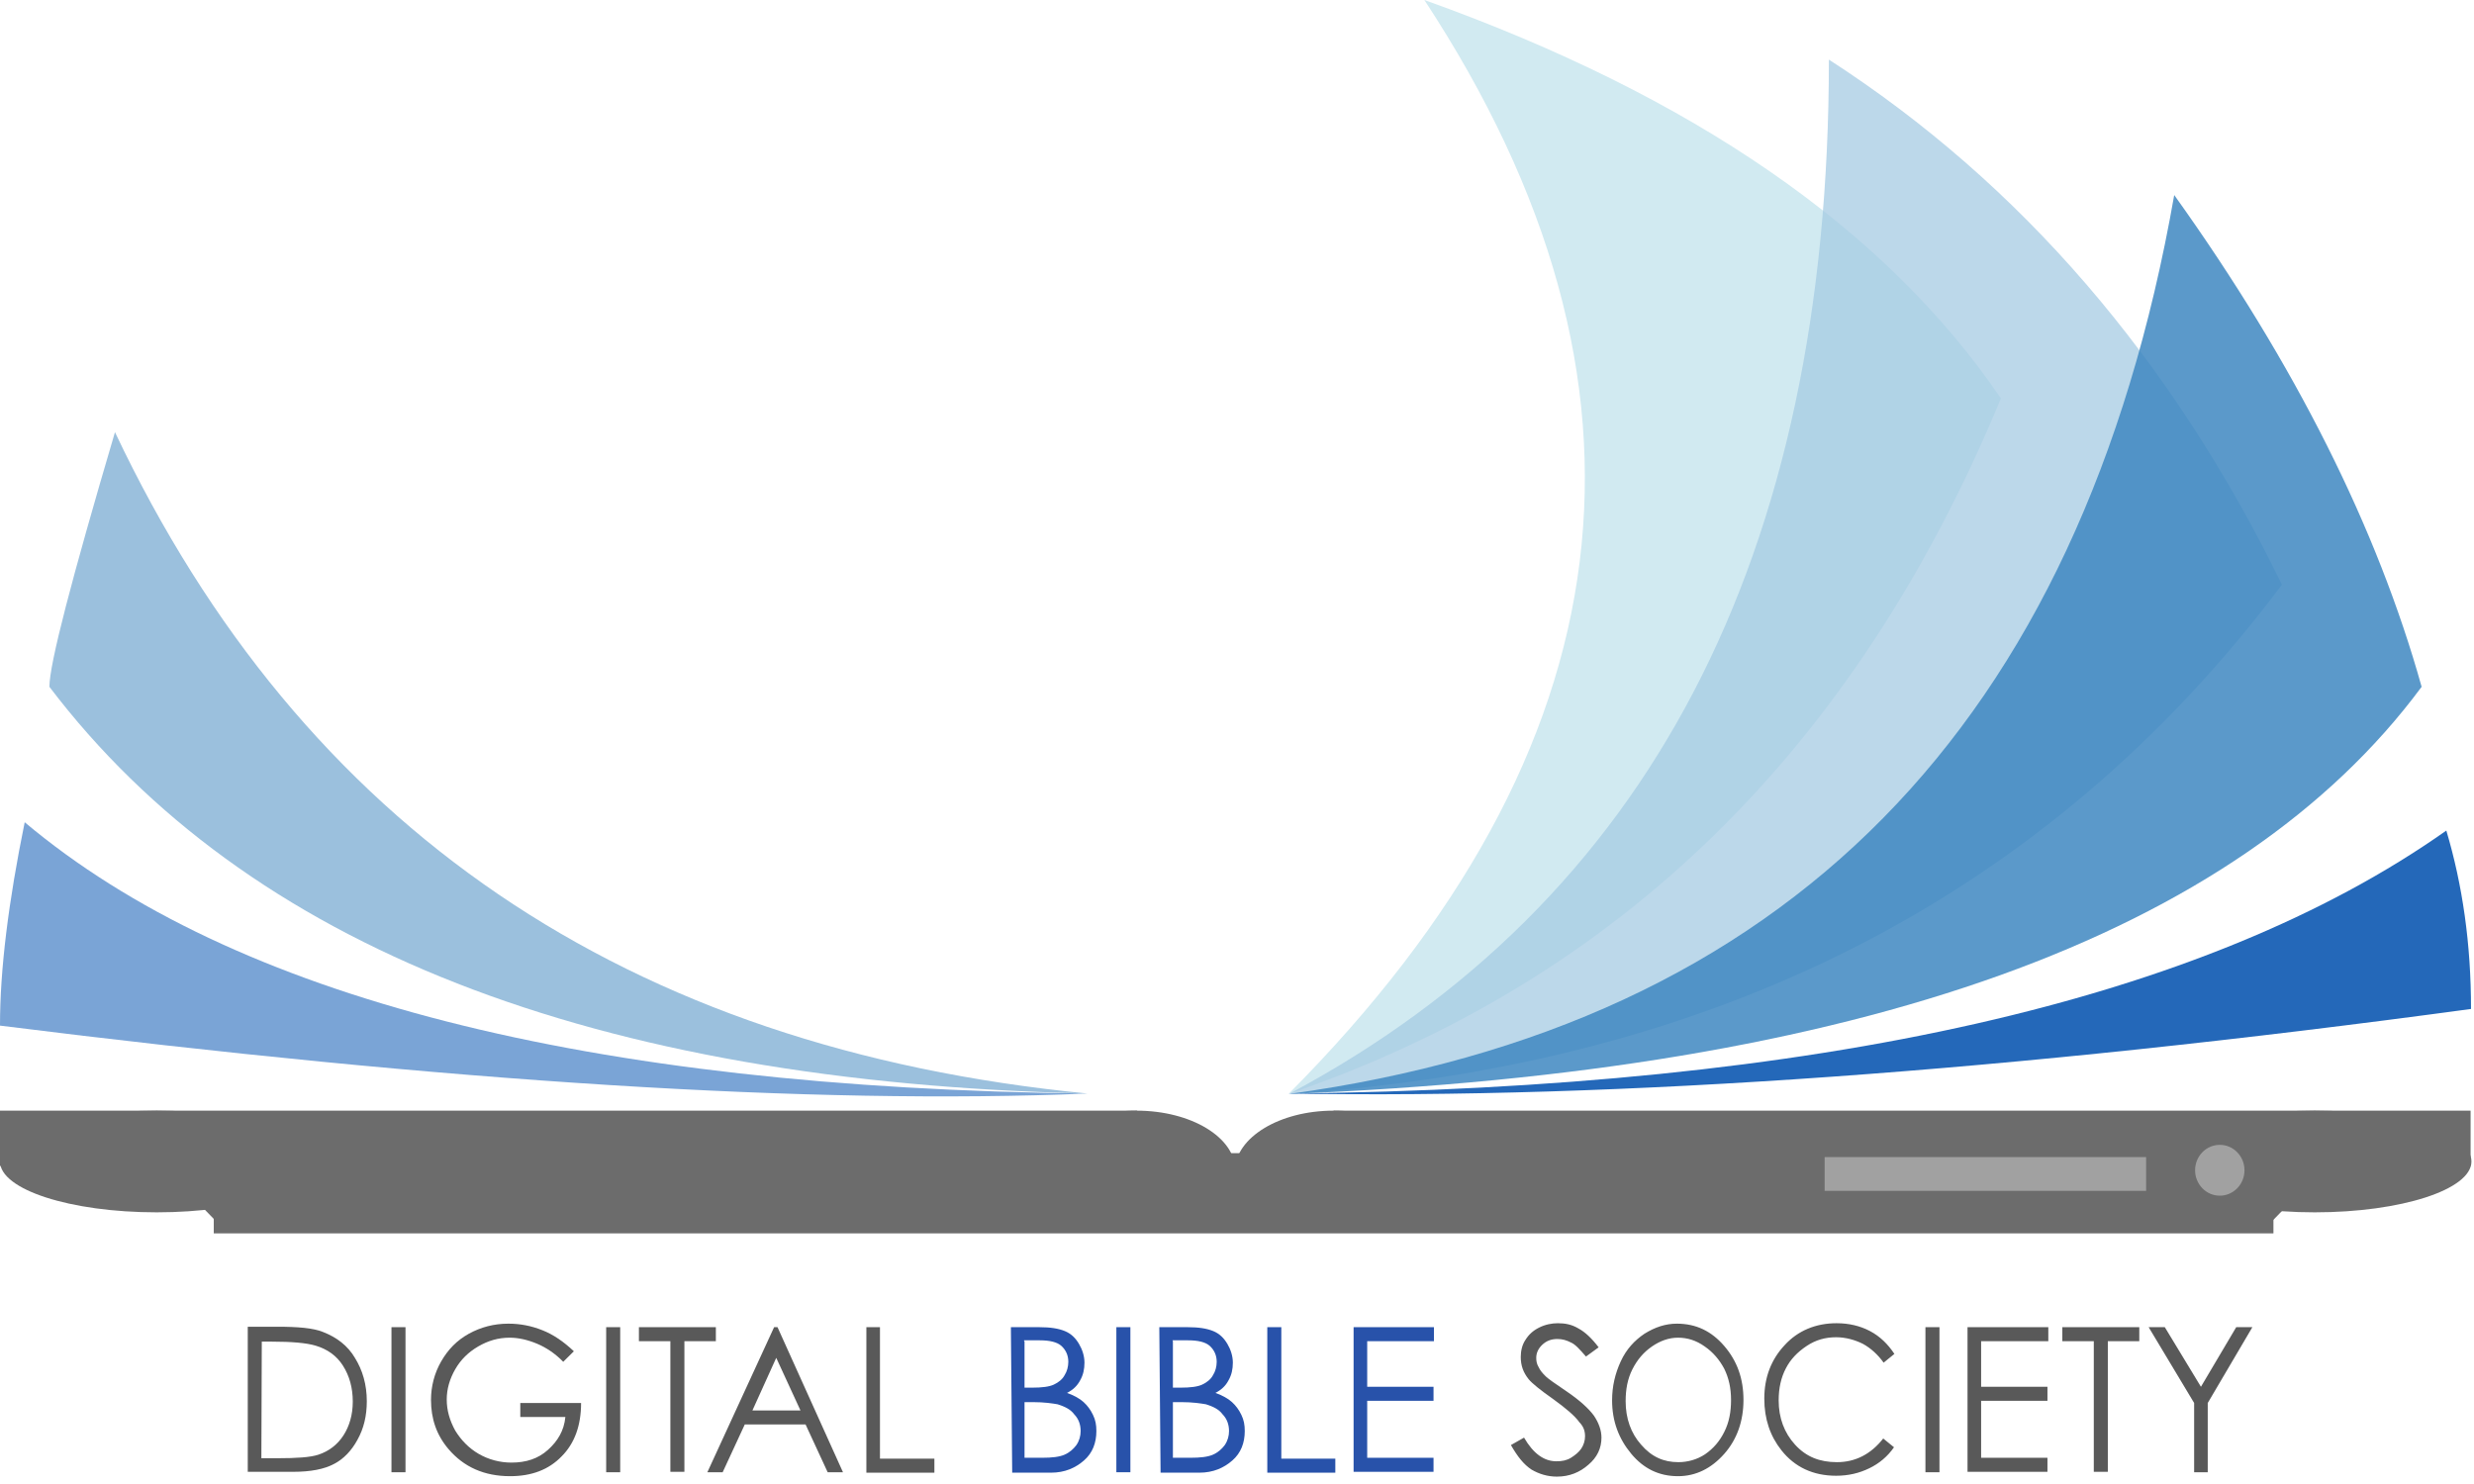 <svg xmlns="http://www.w3.org/2000/svg" width="300" height="180" viewBox="0 0 300 180">
  <g fill="none" fill-rule="evenodd">
    <g transform="translate(29.948 160.02)">
      <path fill="#595959" d="M0.096,18.501 L0.096,0.904 L3.653,0.904 C6.231,0.904 8.035,1.063 9.221,1.542 C10.871,2.18 12.211,3.19 13.088,4.678 C14.016,6.167 14.531,7.921 14.531,9.941 C14.531,11.696 14.17,13.238 13.397,14.62 C12.675,15.949 11.696,16.959 10.562,17.544 C9.376,18.182 7.726,18.501 5.612,18.501 L0.096,18.501 L0.096,18.501 L0.096,18.501 Z M1.746,16.853 L3.705,16.853 C6.076,16.853 7.674,16.746 8.654,16.427 C9.943,16.002 10.974,15.205 11.696,14.088 C12.418,12.972 12.83,11.589 12.83,9.995 C12.83,8.293 12.418,6.858 11.644,5.635 C10.871,4.413 9.737,3.615 8.293,3.19 C7.211,2.871 5.458,2.711 2.983,2.711 L1.797,2.711 L1.746,16.853 L1.746,16.853 L1.746,16.853 Z"/>
      <polygon fill="#595959" points="17.522 .957 19.223 .957 19.223 18.554 17.522 18.554"/>
      <path fill="#595959" d="M39.639,3.881 L38.35,5.157 C37.422,4.2 36.339,3.456 35.205,2.977 C34.071,2.499 32.936,2.233 31.854,2.233 C30.462,2.233 29.225,2.605 28.039,3.296 C26.853,3.987 25.925,4.891 25.255,6.061 C24.585,7.23 24.224,8.453 24.224,9.729 C24.224,11.058 24.585,12.281 25.255,13.503 C25.977,14.673 26.905,15.63 28.09,16.321 C29.276,17.012 30.668,17.384 32.06,17.384 C33.864,17.384 35.308,16.906 36.494,15.843 C37.68,14.779 38.453,13.503 38.608,11.855 L33.143,11.855 L33.143,10.154 L40.515,10.154 C40.515,12.865 39.742,15.045 38.144,16.64 C36.597,18.235 34.535,19.032 31.905,19.032 C28.761,19.032 26.286,17.916 24.43,15.736 C22.986,14.035 22.316,12.068 22.316,9.782 C22.316,8.134 22.729,6.539 23.553,5.104 C24.378,3.668 25.461,2.552 26.905,1.754 C28.348,0.957 29.946,0.532 31.699,0.532 C33.143,0.532 34.483,0.797 35.824,1.329 C37.164,1.861 38.401,2.711 39.639,3.881 L39.639,3.881 Z"/>
      <polygon fill="#595959" points="43.557 .957 45.258 .957 45.258 18.554 43.557 18.554"/>
      <polygon fill="#595959" points="47.527 2.658 47.527 .957 56.858 .957 56.858 2.658 53.043 2.658 53.043 18.501 51.342 18.501 51.342 2.658"/>
      <path fill="#595959" d="M64.334,0.957 L72.273,18.554 L70.417,18.554 L67.736,12.759 L60.364,12.759 L57.683,18.554 L55.827,18.554 L63.921,0.957 L64.334,0.957 L64.334,0.957 L64.334,0.957 Z M64.179,4.678 L61.292,11.058 L67.117,11.058 L64.179,4.678 L64.179,4.678 Z"/>
      <polygon fill="#595959" points="75.057 .957 76.758 .957 76.758 16.906 83.357 16.906 83.357 18.607 75.109 18.607 75.109 .957"/>
      <path fill="#2852AA" d="M96.04,0.957 C97.432,0.957 98.411,1.116 99.185,1.435 C99.958,1.754 100.474,2.286 100.886,2.977 C101.298,3.668 101.556,4.466 101.556,5.263 C101.556,6.061 101.402,6.752 101.041,7.39 C100.68,8.081 100.164,8.559 99.443,8.931 C100.319,9.25 100.989,9.622 101.453,10.048 C101.917,10.473 102.278,10.952 102.587,11.589 C102.897,12.227 103,12.812 103,13.557 C103,14.992 102.536,16.215 101.505,17.118 C100.474,18.022 99.185,18.607 97.483,18.607 L92.792,18.607 L92.637,1.435 L92.637,0.957 L96.04,0.957 Z M94.287,2.658 L94.287,8.293 L95.215,8.293 C96.401,8.293 97.277,8.187 97.844,7.921 C98.411,7.655 98.875,7.283 99.133,6.805 C99.443,6.326 99.597,5.742 99.597,5.157 C99.597,4.359 99.288,3.721 98.772,3.243 C98.257,2.764 97.329,2.552 96.143,2.552 L94.235,2.552 L94.235,2.658 L94.287,2.658 L94.287,2.658 L94.287,2.658 Z M94.287,16.799 L96.401,16.799 C97.638,16.799 98.515,16.693 99.133,16.427 C99.752,16.161 100.216,15.736 100.577,15.258 C100.938,14.726 101.092,14.141 101.092,13.557 C101.092,12.759 100.835,12.068 100.319,11.536 C99.855,10.898 99.133,10.579 98.308,10.314 C97.69,10.207 96.71,10.048 95.267,10.048 L94.287,10.048 L94.287,16.799 Z"/>
      <polygon fill="#2852AA" points="105.423 .957 107.124 .957 107.124 18.554 105.423 18.554"/>
      <path fill="#2852AA" d="M114.033,0.957 C115.425,0.957 116.404,1.116 117.177,1.435 C117.951,1.754 118.466,2.286 118.879,2.977 C119.291,3.668 119.549,4.466 119.549,5.263 C119.549,6.061 119.394,6.752 119.033,7.39 C118.673,8.081 118.157,8.559 117.435,8.931 C118.312,9.25 118.982,9.622 119.446,10.048 C119.91,10.473 120.271,10.952 120.58,11.589 C120.889,12.227 120.993,12.812 120.993,13.557 C120.993,14.992 120.529,16.215 119.497,17.118 C118.466,18.022 117.177,18.607 115.476,18.607 L110.785,18.607 L110.63,0.957 L114.033,0.957 Z M112.28,2.658 L112.28,8.293 L113.208,8.293 C114.393,8.293 115.27,8.187 115.837,7.921 C116.404,7.655 116.868,7.283 117.126,6.805 C117.435,6.326 117.59,5.742 117.59,5.157 C117.59,4.359 117.281,3.721 116.765,3.243 C116.249,2.764 115.321,2.552 114.136,2.552 L112.228,2.552 L112.28,2.658 L112.28,2.658 L112.28,2.658 Z M112.28,10.048 L112.28,16.799 L114.393,16.799 C115.631,16.799 116.507,16.693 117.126,16.427 C117.745,16.161 118.209,15.736 118.569,15.258 C118.93,14.726 119.085,14.141 119.085,13.557 C119.085,12.759 118.827,12.068 118.312,11.536 C117.848,10.898 117.126,10.579 116.301,10.314 C115.682,10.207 114.703,10.048 113.259,10.048 L112.28,10.048 L112.28,10.048 Z"/>
      <polygon fill="#2852AA" points="123.725 .957 125.426 .957 125.426 16.906 131.974 16.906 131.974 18.607 123.725 18.607"/>
      <path fill="#2852AA" d="M134.191,0.957 L143.935,0.957 L143.935,2.658 L135.84,2.658 L135.84,8.187 L143.883,8.187 L143.883,9.888 L135.84,9.888 L135.84,16.799 L143.883,16.799 L143.883,18.501 L134.191,18.501 L134.191,0.957 L134.191,0.957 Z"/>
      <path fill="#595959" d="M153.266 15.258L154.859 14.354C155.997 16.321 157.306 17.225 158.785 17.225 159.468 17.225 160.037 17.118 160.549 16.799 161.061 16.48 161.516 16.108 161.801 15.683 162.085 15.258 162.256 14.726 162.256 14.194 162.256 13.557 162.085 13.025 161.573 12.493 161.004 11.696 159.923 10.792 158.387 9.676 156.794 8.559 155.826 7.762 155.428 7.283 154.745 6.433 154.461 5.582 154.461 4.572 154.461 3.828 154.632 3.083 155.03 2.499 155.428 1.861 155.94 1.382 156.68 1.01 157.42.638 158.216.478 158.956.478 159.866.478 160.663.638 161.459 1.116 162.256 1.542 163.052 2.286 163.906 3.402L162.37 4.519C161.63 3.668 161.061 3.03 160.549 2.818 160.037 2.552 159.525 2.392 158.899 2.392 158.102 2.392 157.533 2.658 157.078 3.083 156.623 3.509 156.338 4.04 156.338 4.678 156.338 5.05 156.395 5.423 156.623 5.795 156.794 6.167 157.078 6.539 157.533 6.964 157.818 7.23 158.557 7.762 159.98 8.719 161.63 9.835 162.711 10.845 163.337 11.696 163.906 12.546 164.247 13.45 164.247 14.354 164.247 15.63 163.735 16.746 162.654 17.65 161.63 18.554 160.378 19.085 158.842 19.085 157.704 19.085 156.68 18.766 155.769 18.235 154.802 17.597 154.063 16.64 153.266 15.258L153.266 15.258zM173.387.532C175.715.532 177.587 1.435 179.139 3.243 180.691 5.05 181.467 7.177 181.467 9.782 181.467 12.334 180.691 14.567 179.139 16.321 177.587 18.075 175.715 19.032 173.524 19.032 171.242 19.032 169.37 18.129 167.864 16.321 166.358 14.513 165.536 12.387 165.536 9.835 165.536 8.134 165.901 6.592 166.586 5.104 167.271 3.615 168.275 2.552 169.462 1.754 170.74.957 172.018.532 173.387.532L173.387.532zM173.524 2.233C172.429 2.233 171.379 2.605 170.375 3.296 169.37 3.987 168.594 4.891 168.001 6.061 167.408 7.23 167.179 8.506 167.179 9.941 167.179 12.015 167.818 13.822 169.051 15.205 170.329 16.693 171.79 17.331 173.57 17.331 174.711 17.331 175.852 17.012 176.811 16.374 177.815 15.683 178.591 14.779 179.139 13.663 179.732 12.493 179.96 11.217 179.96 9.782 179.96 8.347 179.686 7.124 179.139 6.007 178.545 4.891 177.769 3.987 176.765 3.296 175.715 2.552 174.665 2.233 173.524 2.233L173.524 2.233zM199.769 4.2L198.462 5.263C197.785 4.306 196.914 3.509 195.946 2.977 194.978 2.499 193.865 2.18 192.703 2.18 191.397 2.18 190.235 2.499 189.122 3.243 188.009 3.987 187.187 4.838 186.606 5.954 186.025 7.071 185.735 8.347 185.735 9.835 185.735 11.962 186.412 13.769 187.719 15.205 189.074 16.693 190.719 17.331 192.8 17.331 195.026 17.331 196.914 16.374 198.414 14.46L199.72 15.524C198.946 16.64 197.93 17.491 196.72 18.075 195.51 18.66 194.204 18.979 192.703 18.979 189.897 18.979 187.671 17.916 186.074 15.896 184.719 14.194 183.993 12.121 183.993 9.622 183.993 7.071 184.815 4.891 186.461 3.137 188.058 1.382 190.235.478 192.752.478 194.252.478 195.607.797 196.817 1.435 198.027 2.073 198.994 3.03 199.769 4.2L199.769 4.2z"/>
      <polygon fill="#595959" points="203.532 .957 205.234 .957 205.234 18.554 203.532 18.554"/>
      <polygon fill="#595959" points="208.636 .957 218.432 .957 218.432 2.658 210.286 2.658 210.286 8.187 218.328 8.187 218.328 9.888 210.286 9.888 210.286 16.799 218.328 16.799 218.328 18.501 208.636 18.501 208.636 .957"/>
      <polygon fill="#595959" points="220.133 2.658 220.133 .957 229.464 .957 229.464 2.658 225.649 2.658 225.649 18.501 223.948 18.501 223.948 2.658"/>
      <polygon fill="#595959" points="230.599 .957 232.558 .957 236.94 8.187 241.219 .957 243.178 .957 237.765 10.154 237.765 18.554 236.115 18.554 236.115 10.154"/>
    </g>
    <rect width="137.866" height="6.699" y="134.714" fill="#6C6C6C"/>
    <rect width="137.866" height="6.699" x="161.721" y="134.714" fill="#6C6C6C"/>
    <rect width="249.759" height="9.729" x="25.921" y="139.871" fill="#6C6C6C"/>
    <ellipse cx="280.689" cy="140.881" fill="#6C6C6C" rx="19.002" ry="6.167"/>
    <ellipse cx="19.002" cy="140.881" fill="#6C6C6C" rx="19.002" ry="6.167"/>
    <path fill="#6C6C6C" d="M137.814,134.714 L137.814,134.714 C144.423,134.714 149.793,137.957 149.793,141.945 L149.793,141.945 C149.793,145.932 144.423,149.175 137.814,149.175 L137.814,149.175 C131.205,149.175 125.835,145.932 125.835,141.945 L125.835,141.945 C125.835,137.957 131.205,134.714 137.814,134.714 L137.814,134.714 Z"/>
    <path fill="#6C6C6C" d="M161.721,134.714 L161.721,134.714 C168.33,134.714 173.701,137.957 173.701,141.945 L173.701,141.945 C173.701,145.932 168.33,149.175 161.721,149.175 L161.721,149.175 C155.112,149.175 149.742,145.932 149.742,141.945 L149.742,141.945 C149.845,137.957 155.164,134.714 161.721,134.714 L161.721,134.714 Z"/>
    <ellipse cx="269.174" cy="141.945" fill="#A1A1A1" rx="2.995" ry="3.083"/>
    <rect width="38.985" height="4.094" x="221.256" y="140.35" fill="#A1A1A1"/>
    <path fill="#000" stroke="#6C6C6C" stroke-width="2" d="M274.182 148.058L284.2 137.745M17.504 137.745L27.522 148.058"/>
    <path fill="#D1EAF1" d="M242.633,48.325 C228.64,27.751 205.301,11.643 172.719,0 C203.339,46.624 197.814,90.855 156.248,132.694 C196.265,118.978 225.026,90.855 242.633,48.325"/>
    <path fill="#A5CBE2" d="M276.713,70.919 C263.339,43.54 245.06,22.275 221.773,7.23 C221.773,67.57 199.931,109.409 156.3,132.694 C208.244,129.239 248.365,108.665 276.713,70.919" opacity=".75"/>
    <path fill="#3F87C1" d="M293.649,83.306 C288.279,64.114 278.365,44.231 263.649,23.657 C252.341,88.091 216.609,124.401 156.3,132.694 C225.594,129.93 271.343,113.449 293.649,83.306" opacity=".85"/>
    <path fill="#2468B9" d="M299.639,122.381 C299.639,114.459 298.606,107.336 296.644,100.743 C267.418,121.371 220.585,131.95 156.3,132.641 C196.265,133.332 244.028,129.93 299.639,122.381"/>
    <path fill="#7AA4D6" d="M0,124.401 C0,117.543 1.033,109.356 2.995,99.733 C28.296,120.999 71.205,131.95 131.876,132.641 C98.52,134.023 54.63,131.259 0,124.401"/>
    <path fill="#9BC0DD" d="M5.99,83.306 C5.99,80.542 8.675,70.281 13.941,52.419 C36.661,100.425 75.904,127.165 131.876,132.641 C71.876,131.259 29.948,114.832 5.99,83.306"/>
  </g>
</svg>
